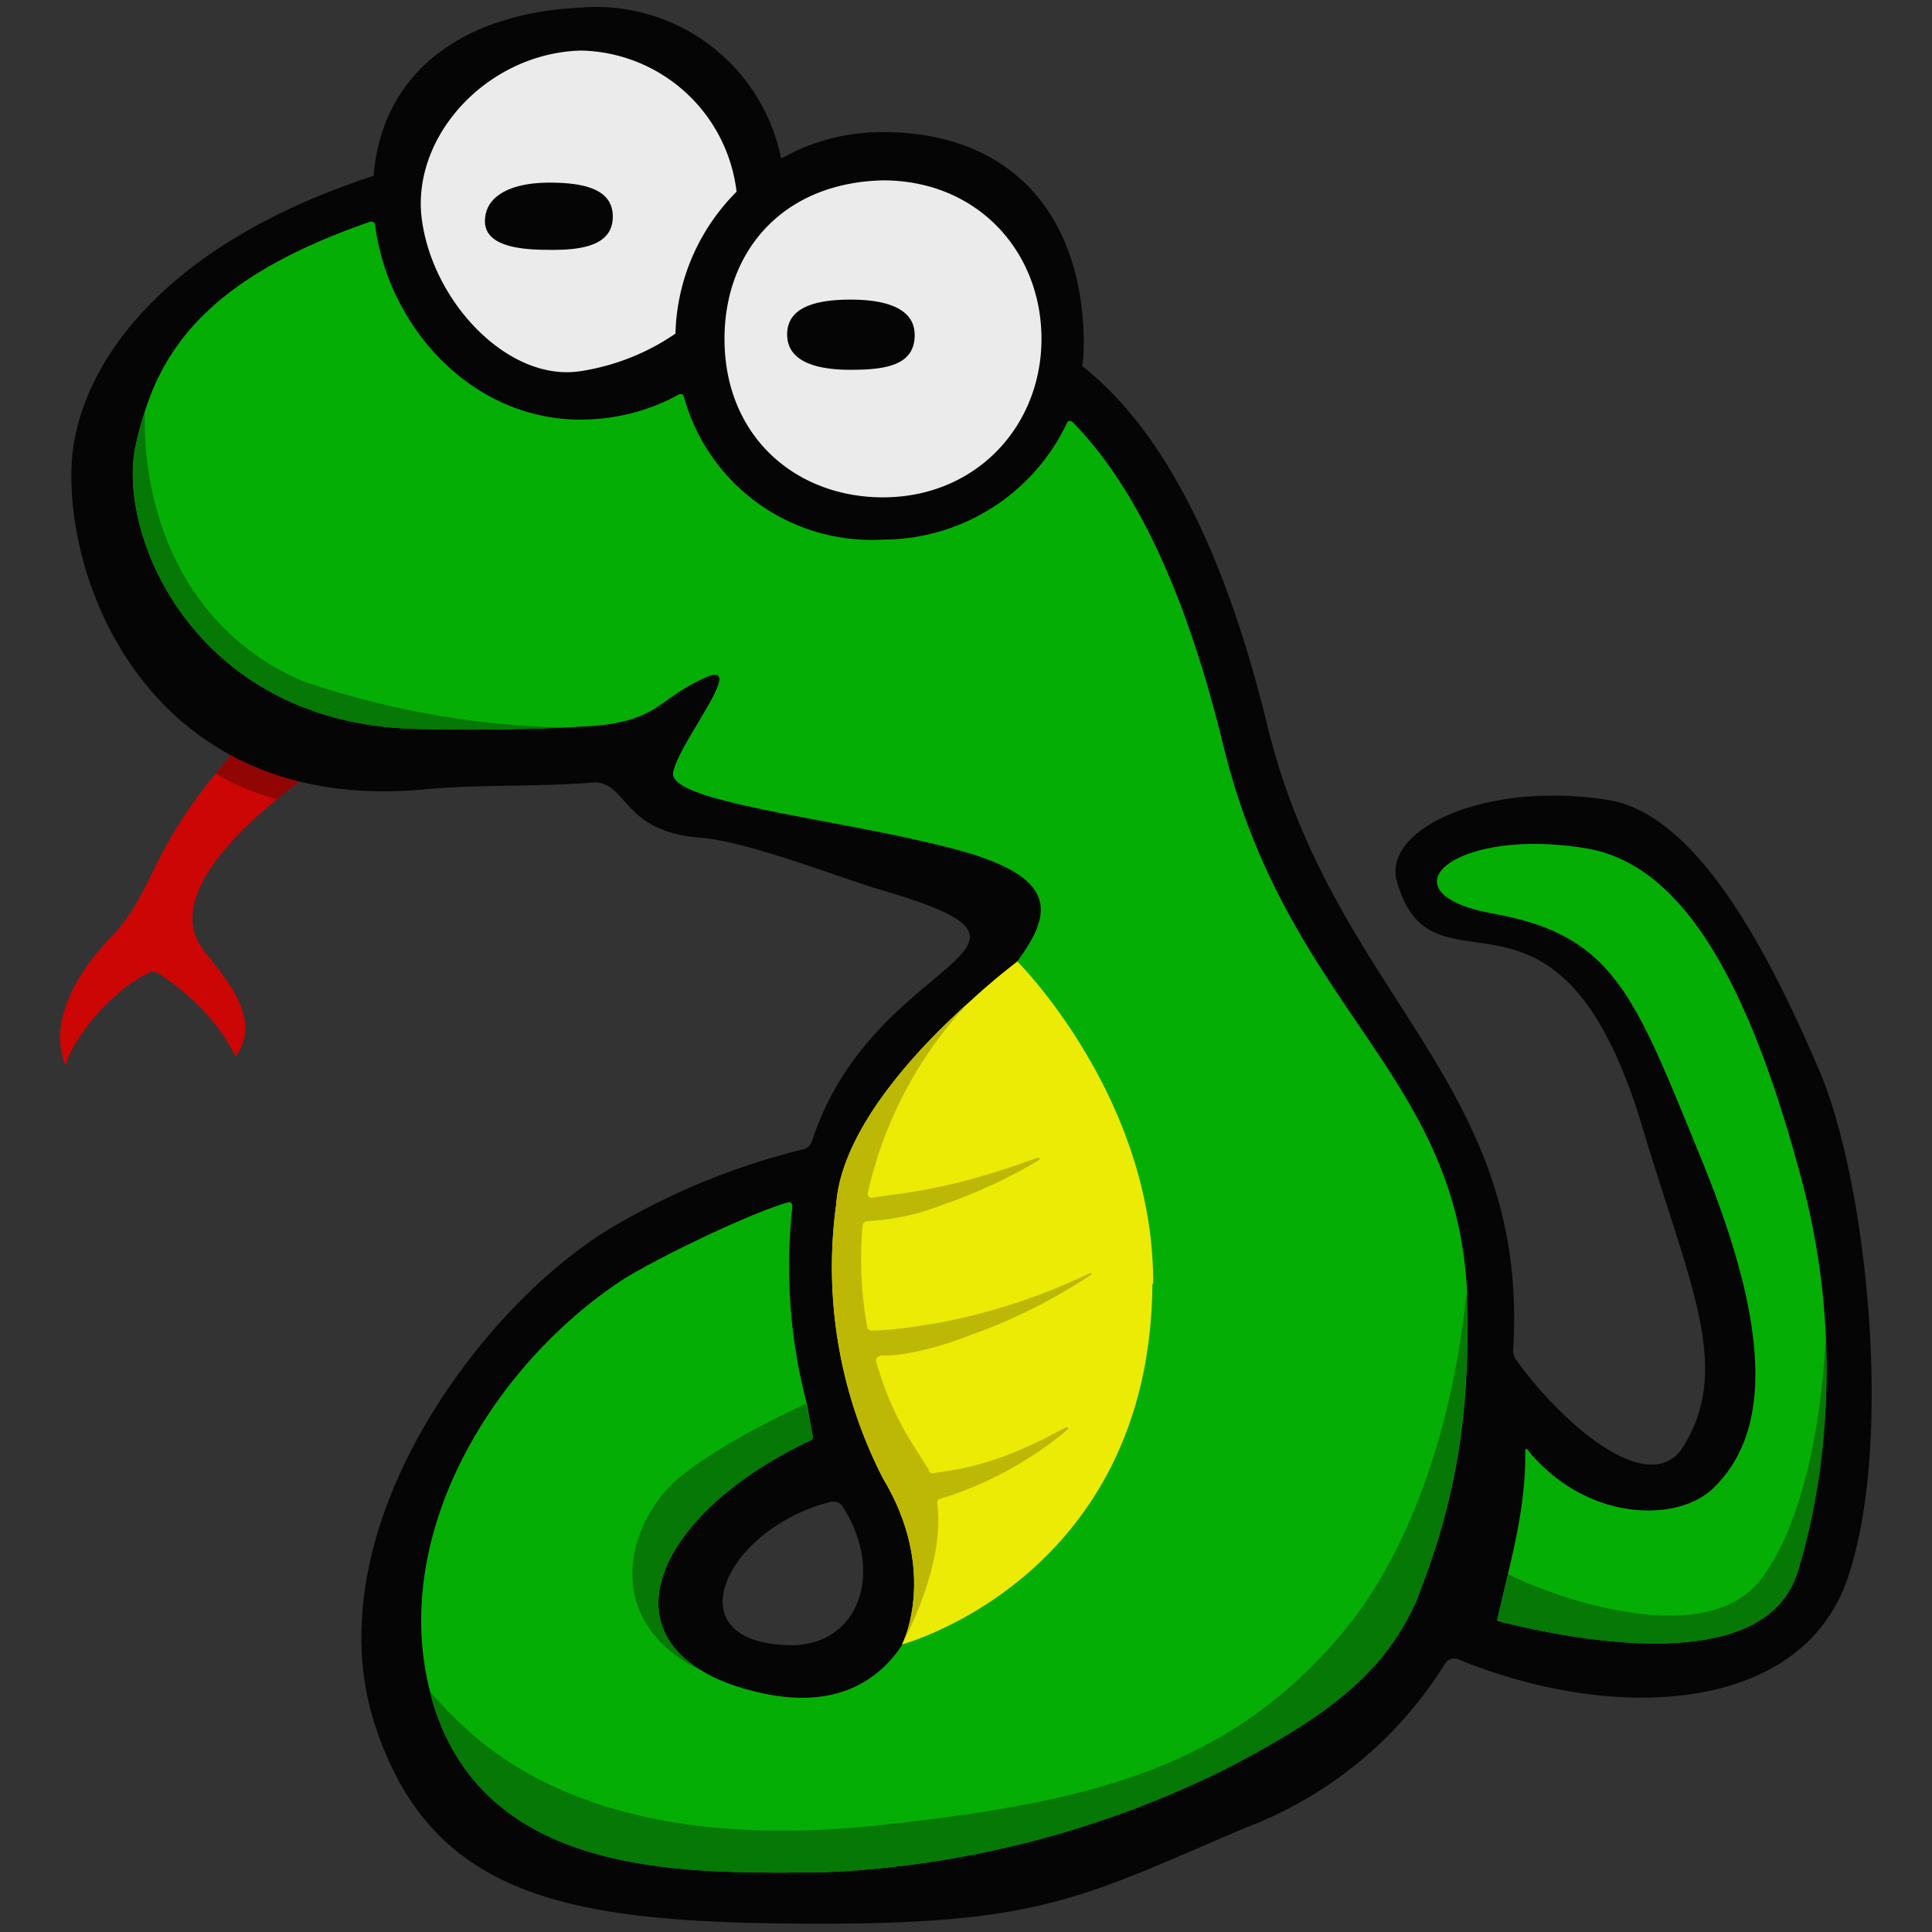 <svg xmlns="http://www.w3.org/2000/svg" viewBox="0 0 256 256"><rect x="0" y="0" width="256" height="256" fill="#333333" stroke="none"/><defs><style>.e{fill:#fff}.f{fill:#0b0}.h{fill:#007f00}</style></defs><g id="a" style="opacity:.9"><path d="M42.5 101.6s-2.7 1.7-5.8 4.3c-6.1 5-14.3 13.3-10 19.6 1.5 2.4 8.7 9 4.5 14.5-2.8-5.9-8.5-10-10.2-11a1 1 0 0 0-1-.2c-4.8 2-10.4 8.7-11.3 12.4-2.7-6.3 2.6-13.5 5.7-16.7 4.9-5 5.3-9.5 10.4-17 1.2-1.7 2.5-3.5 3.8-5 3-3.7 5.7-6.5 5.7-6.5l8.2 5.6Z" style="fill:#d00"/><path d="M42.5 101.6s-2.7 1.7-5.8 4.3c-3.2-.9-5.9-2-8.1-3.4 3-3.8 5.7-6.5 5.7-6.5l8.2 5.6Z" style="fill:#9b0000"/><path d="M241.3 142.4c-7-16.5-16.5-34.5-28.2-36.4-16.5-2.6-30 4-28 10.8 4.8 17 21.4-4.9 32.6 32.8 6.2 20.7 11.8 31.5 5.4 42-4.4 7.2-16-2.8-22.2-11.4-.3-.4-.4-.9-.4-1.4 2.2-35.6-23.9-46.8-32.6-82.8-7.1-29-16.8-41.4-24.5-47.5.2-1.2.2-2.4.2-3.6-.3-16.9-10-27.4-26.6-27.4-4.6 0-9 1.1-12.7 3.1l-.8.4A25 25 0 0 0 77 1C62 1.7 50.7 9 49.5 23.3c-29.4 9.6-39.3 26.3-40 38-.9 17.1 11.3 46.6 46.7 43.3 7.7-.7 14.6-.3 22.3-.9 4.7-.3 3.7 6.5 14.3 7.3 6.4.5 18.4 5.3 24.2 7 27.2 8-1.3 8.2-9.4 33.2-.2.5-.6 1-1.2 1.1A92.9 92.9 0 0 0 80 163.3c-17.3 11-38.3 40-30.4 65 7.5 23.4 26 26.5 58 26.6 30.4.1 35.8-3.5 57.4-12.7a53.2 53.2 0 0 0 26.5-21.8c.4-.6 1.2-.8 1.8-.5 21.1 8.6 45.7 7 51.6-11 6-18 2.5-51.6-3.6-66.5ZM104.7 218c-15.9-.3-8.4-15.6 5.4-19 .6-.1 1.3.1 1.6.7 5.6 8.8 2 18.4-7 18.3Z"/><path d="m238.2 208.3-.5 1.3c-5.2 11.8-27.3 8.2-39.2 5.2a.2.2 0 0 1-.1-.2l1.4-6c1.2-5 2.4-10.6 2.3-16.4 0-.2.2-.3.3-.1 7.7 9.5 19.7 9.7 24.5 5.2 9-8.5 6.5-24.4-1.7-44.3-8.6-21-11.3-29-27.1-31.9-15.5-2.7-5.6-11.6 12-8.7 13.1 2.1 21.9 18.4 28.8 44.6a96.7 96.7 0 0 1-.7 51.3Z" class="f"/><path d="m238.2 208.3-.5 1.3c-5.2 11.8-27.3 8.2-39.2 5.2a.2.2 0 0 1-.1-.2l1.4-6c7.4 3.6 26.4 9.9 33.5.7 8.1-10.6 8.6-32.3 8.6-32.3.5 10.5-.6 21.3-3.7 31.3Z" class="h"/><path d="M188.4 210.2a40 40 0 0 1-.8 2.1c-4.6 10.2-13 15.7-25 22a132.2 132.2 0 0 1-53.8 13.8c-17.6.1-44.5 1-51.5-22.7l-.3-1.2c-5.3-20.5 7.8-42.7 25-54.3 4.2-2.8 17.4-9.2 22.5-10.6.3 0 .5.2.5.5a72 72 0 0 0 1.9 26.2l.8 4.4c0 .1 0 .3-.2.4-18.9 8.9-26.6 23.6-14.3 30.7 2 1.2 4.7 2.2 8 2.9 22.2 4.7 25.6-21 20-35.6l-4.2-36.9c9.7-21.4 35.3-32.2 10.2-39.2-15.4-4.2-38.9-6.3-38-10.4.9-4.2 10.2-15.3 4-12.4-6.1 2.8-6 5.6-14.7 6.3l-3.6.2c-6.2.3-13.6.3-19 .2-29.7-.3-40.3-25.2-38-37.2a44 44 0 0 1 1.3-4.9C22.4 44.4 29.9 36 49 29.4c.3-.1.6 0 .7.4 1.7 13.4 12.7 25.8 27.2 25.8 4.7 0 9.2-1.2 13-3.3.3-.2.7 0 .7.2a25.8 25.8 0 0 0 26.4 19A27 27 0 0 0 141.4 56c.1-.3.5-.3.8 0 6.2 6.4 13.8 18 19.8 42.4 8.5 35.3 31 43.5 32.4 72.9v1.8c.3 12.6-1 24-6 37.1Z" class="f"/><path d="M188.4 210.2a40 40 0 0 1-.8 2.1c-4.6 10.2-13 15.7-25 22a132.2 132.2 0 0 1-53.8 13.8c-17.6.1-44.5 1-51.5-22.7l-.3-1.2c4 4.1 17.3 22.3 60 17.6 27.5-3 45.6-7.5 60.6-25.1 13.4-15.8 16.2-39.9 16.7-45.4l.1 1.8c.2 12.6-1 24-6 37.1Z" class="h"/><path d="M93.2 221.5c-14-6.6-10-20.1-3.2-25.7 5-4.1 12.5-7.8 16.8-9.8l.9 4.4c0 .1 0 .3-.2.4-18.9 8.9-26.6 23.6-14.3 30.7ZM74.9 96.4c-6.2.3-13.6.3-19 .2-29.7-.3-40.3-25.2-38-37.2a44 44 0 0 1 1.3-4.9C18.8 66.3 23.4 83 40 90.2a114 114 0 0 0 34.8 6.2Z" class="h"/><path d="M152.7 170.1c-.3 39-33.2 47.8-33.2 47.8l.1-.2c.6-1.2 4.3-10.3-2.6-21.8a61.2 61.2 0 0 1-6.2-36.3c.7-9.9 10.6-20.5 17.5-26.7a92 92 0 0 1 6.5-5.5s18.1 18 18 42.7Z" style="fill:#ff0"/><path d="M116.7 179.7c-.4 0-.7.3-.6.7 1.5 5.4 3.6 9.2 6 12.8l1 1.6c0 .3.3.5.6.4l1.2-.2c6.1-.8 11-3 16.4-5.9.2 0 .3.2.2.3a48.4 48.4 0 0 1-16.9 9.2c-.3 0-.5.4-.4.7 1 7.9-4 17.2-4.6 18.5.6-1.3 4.3-10.4-2.6-22a61.2 61.2 0 0 1-6.2-36.2c.7-9.9 10.6-20.5 17.5-26.7A54 54 0 0 0 115 158c-.1.4.2.8.6.7l2.7-.4c6.7-.8 12.9-2.6 19.2-4.9.2 0 .3.2.2.3-4 2.4-8.3 4.4-12.7 5.9a31 31 0 0 1-10 2.2c-.4 0-.7.3-.7.6-.4 4.4-.2 9 .6 13.4 0 .3.3.5.6.5 2.7 0 5.5-.5 8.2-.9a80 80 0 0 0 20.7-6.7c.2-.1.3.1.2.2-5 3.3-10.3 6-16 8-3.7 1.5-9 2.9-12 2.7Z" style="fill:#ccc600"/><path d="M117 23.9c-13.3.3-21 9.4-21 21 0 12.9 9.4 21 21 21 12.3 0 21-9.4 21-21s-8.5-21-21-21ZM112.7 49c-4.6 0-8.4-1.1-8.4-4.7s3.8-4.6 8.4-4.6 8.5 1.1 8.5 4.7c0 4-3.8 4.6-8.5 4.6ZM77 6.7C65 7 55 17.4 55.8 28.2c1 11.2 11.2 22.4 21 21 4.7-.7 9.1-2.5 12.7-5 .2-7.4 3.3-14 8.1-18.8A21.2 21.2 0 0 0 77 6.7Zm-4.5 26.4c-5 0-8.7-1-8.2-4.4.4-3 3.8-4.5 8.5-4.5s8.4.9 8.4 4.5c0 3.8-4 4.5-8.7 4.4Z" class="e"/></g></svg>